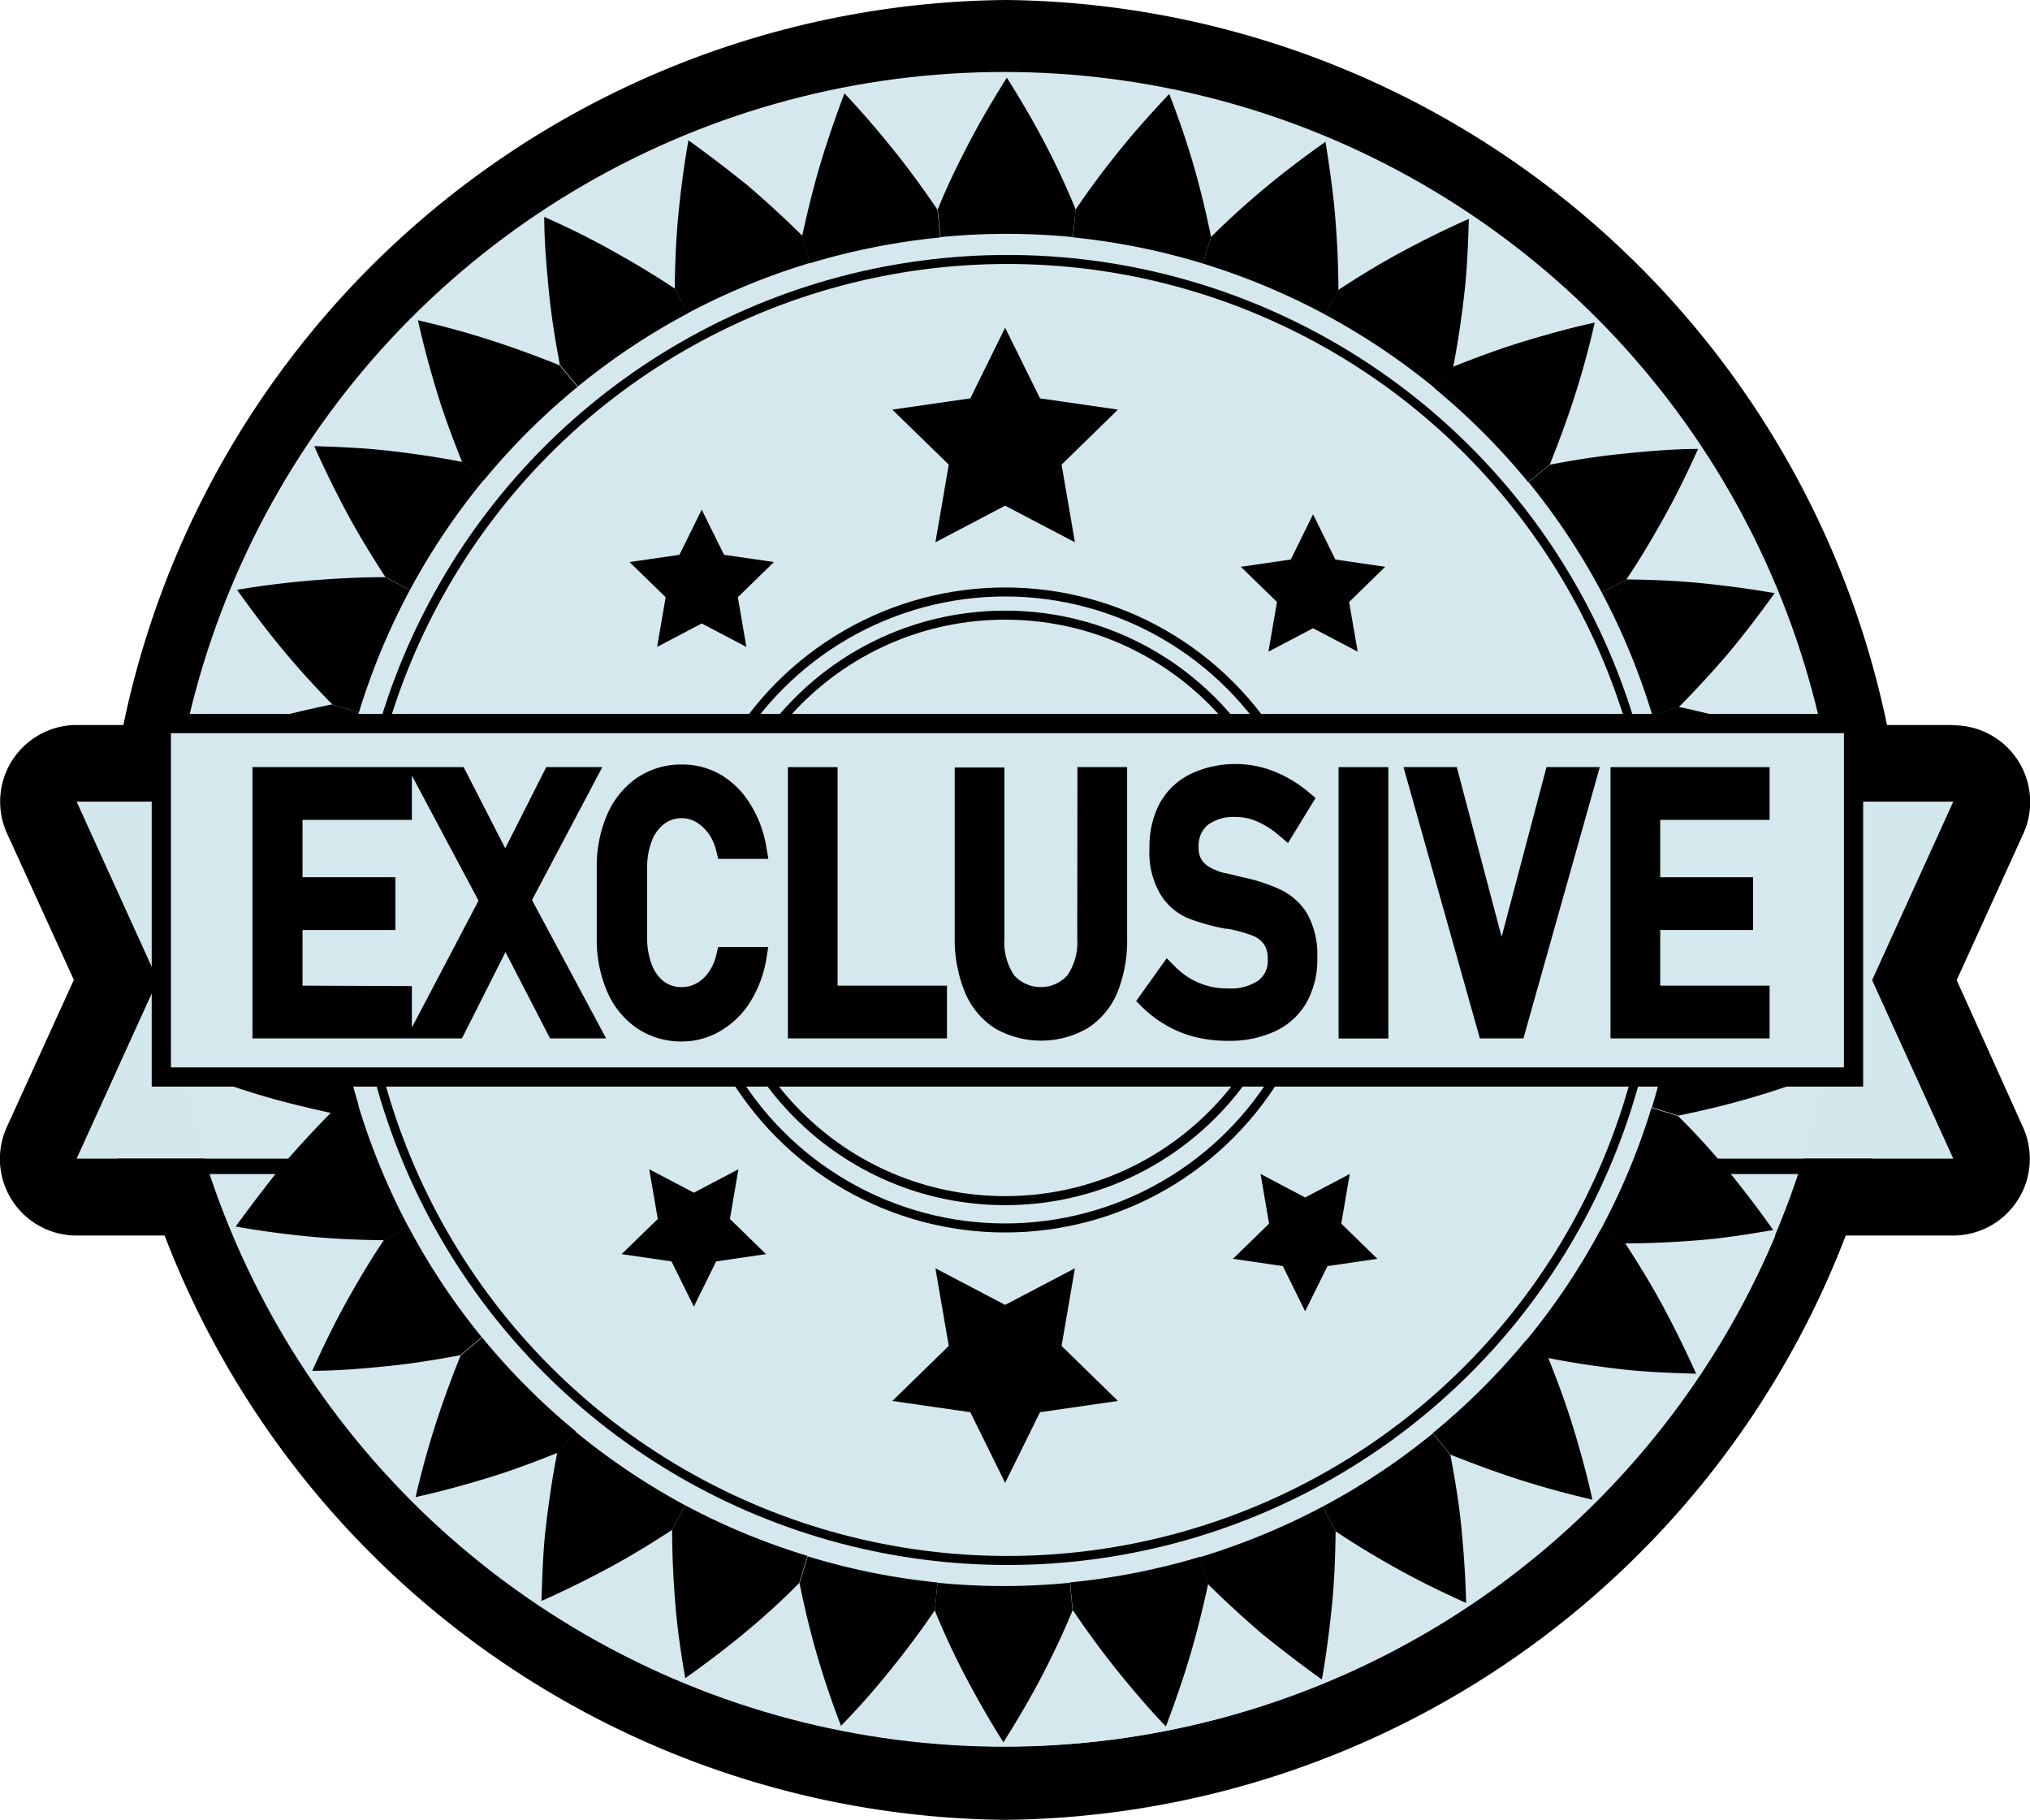 <svg xmlns="http://www.w3.org/2000/svg" viewBox="0 0 225.13 201.79"><defs><style>.cls-1,.cls-3,.cls-4{fill:#d4e8ed;}.cls-2{fill:#d3e8ed;}.cls-3,.cls-4{stroke:#000;stroke-miterlimit:10;}.cls-4{stroke-width:2.13px;}</style></defs><g id="Calque_2" data-name="Calque 2"><g id="EXCLUSIVE"><path class="cls-1" d="M111.35,197.54a96.64,96.64,0,0,1-16-191.91,98.12,98.12,0,0,1,16.28-1.38,96.65,96.65,0,0,1-.24,193.29Z"/><path d="M111.6,0V8.5h0A92.57,92.57,0,1,1,96,9.82,93.8,93.8,0,0,1,111.6,8.5V0m0,0a100.9,100.9,0,0,0-.24,201.79A100.9,100.9,0,0,0,111.59,0Z"/><path class="cls-2" d="M8.5,132.72a4.25,4.25,0,0,1-3.86-6l8.22-18-8.22-18a4.25,4.25,0,0,1,3.86-6H216.62a4.25,4.25,0,0,1,3.87,6l-8.2,18,8.2,18a4.25,4.25,0,0,1-3.87,6Z"/><path d="M216.62,88.89l-9,19.79,9,19.79H8.5l9-19.79-9-19.79H216.62m0-8.5H8.5a8.5,8.5,0,0,0-7.73,12l7.42,16.26L.77,124.94A8.5,8.5,0,0,0,8.5,137H216.62a8.51,8.51,0,0,0,7.74-12L217,108.68l7.4-16.26a8.51,8.51,0,0,0-7.74-12Zm0,17h0Z"/><circle class="cls-1" cx="111.33" cy="100.83" r="92.85"/><circle class="cls-1" cx="111.47" cy="100.9" r="83.61"/><path d="M202,83.07c-2.66-1-5.28-1.91-7.9-2.69s-5.32-1.43-7.93-2l-2.95.89a76.44,76.44,0,0,1,2.84,14.43l3.07-.3c2.21-1.5,4.44-3.12,6.59-4.84S200,85,202,83.07Z"/><path d="M203.76,101.09c-2.4-1.52-4.76-2.92-7.22-4.19s-4.89-2.44-7.39-3.48l-3.07.3a74.9,74.9,0,0,1,0,14.67l3.07.32c2.46-1,5-2.19,7.41-3.46S201.4,102.59,203.76,101.09Z"/><path d="M202,119.1c-2.07-2-4.11-3.8-6.26-5.53s-4.32-3.36-6.57-4.86l-3.07-.32a75.18,75.18,0,0,1-2.9,14.4l2.95.91c2.61-.54,5.3-1.17,7.94-1.94S199.33,120.11,202,119.1Z"/><path d="M196.65,136.39c-1.64-2.32-3.31-4.53-5.06-6.64s-3.6-4.14-5.49-6l-2.95-.91a74.94,74.94,0,0,1-5.66,13.57l2.73,1.46c2.66,0,5.39-.13,8.16-.35S193.86,136.86,196.65,136.39Z"/><path d="M188.1,152.32c-1.15-2.58-2.39-5.09-3.68-7.49s-2.75-4.77-4.2-7l-2.73-1.46a74.83,74.83,0,0,1-8.19,12.21l2.39,2c2.64.52,5.31.92,8.08,1.24S185.25,152.23,188.1,152.32Z"/><path d="M176.6,166.29c-.6-2.75-1.35-5.47-2.15-8.07s-1.77-5.22-2.76-7.69l-2.39-2a74.94,74.94,0,0,1-10.4,10.37l1.95,2.39c2.51,1,5,1.93,7.69,2.79S173.83,165.64,176.6,166.29Z"/><path d="M162.59,177.74c-.05-2.8-.26-5.62-.52-8.33s-.72-5.46-1.22-8.08l-1.95-2.39a74.52,74.52,0,0,1-12.22,8.12l1.44,2.73c2.25,1.51,4.55,2.89,7,4.25S160,176.57,162.59,177.74Z"/><path d="M146.6,186.23c.49-2.78.85-5.57,1.12-8.28s.37-5.49.4-8.16l-1.44-2.73a76.15,76.15,0,0,1-13.6,5.6l.89,3q2.85,2.81,6,5.51C142.09,182.89,144.29,184.57,146.6,186.23Z"/><path d="M129.3,191.44c1-2.66,1.91-5.27,2.69-7.9s1.43-5.32,2-7.92l-.89-3a75.66,75.66,0,0,1-14.43,2.84l.3,3.07c1.5,2.21,3.12,4.45,4.84,6.59S127.35,189.4,129.3,191.44Z"/><path d="M111.28,193.19c1.52-2.41,2.92-4.77,4.2-7.22s2.44-4.9,3.47-7.4l-.3-3.07a74.14,74.14,0,0,1-14.67,0l-.31,3.08c1,2.45,2.18,5,3.45,7.4S109.78,190.83,111.28,193.19Z"/><path d="M93.27,191.37c2-2.06,3.8-4.11,5.53-6.26s3.36-4.31,4.87-6.56l.31-3.08a74.42,74.42,0,0,1-14.4-2.9l-.91,3c.54,2.61,1.17,5.3,1.94,7.94S92.26,188.75,93.27,191.37Z"/><path d="M76,186.08c2.32-1.65,4.53-3.32,6.64-5.07s4.14-3.59,6-5.49l.91-3A75.63,75.63,0,0,1,76,166.92l-1.46,2.72c0,2.66.13,5.39.35,8.16S75.51,183.29,76,186.08Z"/><path d="M60.05,177.52c2.59-1.15,5.09-2.39,7.49-3.68s4.77-2.75,7-4.2L76,166.92a75.54,75.54,0,0,1-12.21-8.2l-2,2.39c-.52,2.64-.91,5.31-1.24,8.08S60.14,174.68,60.05,177.52Z"/><path d="M46.09,166c2.74-.6,5.46-1.35,8.06-2.14s5.22-1.78,7.69-2.77l2-2.39a74.4,74.4,0,0,1-10.37-10.4l-2.39,2c-1,2.5-1.93,5-2.79,7.68S46.73,163.25,46.09,166Z"/><path d="M34.63,152c2.8,0,5.62-.25,8.33-.52s5.47-.72,8.08-1.21l2.39-2a74.52,74.52,0,0,1-8.12-12.22l-2.73,1.44c-1.51,2.25-2.89,4.56-4.24,7S35.8,149.41,34.63,152Z"/><path d="M26.14,136c2.78.5,5.57.86,8.28,1.12s5.5.37,8.16.4l2.73-1.44a76.15,76.15,0,0,1-5.6-13.6l-3,.89q-2.82,2.85-5.52,6C29.48,131.52,27.8,133.71,26.14,136Z"/><path d="M20.93,118.72c2.66,1,5.28,1.91,7.9,2.7s5.32,1.42,7.93,2l3-.89a76.34,76.34,0,0,1-2.84-14.42l-3.07.3c-2.21,1.49-4.45,3.11-6.59,4.84S23,116.78,20.93,118.72Z"/><path d="M19.18,100.71c2.41,1.51,4.77,2.91,7.22,4.19s4.9,2.44,7.4,3.48l3.07-.3a75,75,0,0,1,0-14.68l-3.08-.31c-2.45,1-5,2.18-7.4,3.45S21.54,99.2,19.18,100.71Z"/><path d="M21,82.7c2.06,2,4.11,3.79,6.26,5.52s4.32,3.36,6.56,4.87l3.08.31A74.42,74.42,0,0,1,39.8,79l-2.95-.9c-2.61.53-5.3,1.17-7.94,1.93S23.62,81.69,21,82.7Z"/><path d="M26.29,65.4c1.65,2.32,3.32,4.53,5.07,6.64s3.6,4.14,5.49,6.06l2.95.9a75.93,75.93,0,0,1,5.65-13.57L42.73,64c-2.66,0-5.39.13-8.16.36S29.08,64.93,26.29,65.4Z"/><path d="M34.85,49.47c1.15,2.59,2.39,5.1,3.68,7.5s2.75,4.77,4.2,7l2.72,1.46a76,76,0,0,1,8.2-12.21l-2.39-2c-2.64-.52-5.31-.91-8.08-1.23S37.69,49.56,34.85,49.47Z"/><path d="M46.35,35.51c.6,2.74,1.35,5.46,2.14,8.06s1.78,5.22,2.77,7.69l2.39,2a74.87,74.87,0,0,1,10.4-10.36l-2-2.4c-2.5-1-5-1.93-7.68-2.79S49.12,36.15,46.35,35.51Z"/><path d="M60.36,24.05c0,2.8.26,5.63.52,8.33s.72,5.47,1.21,8.08l2,2.4a74,74,0,0,1,12.22-8.13L74.83,32c-2.25-1.51-4.56-2.88-7-4.24S63,25.22,60.36,24.05Z"/><path d="M76.35,15.56c-.5,2.78-.86,5.57-1.12,8.28s-.37,5.5-.4,8.16l1.44,2.73a75.38,75.38,0,0,1,13.6-5.59l-.89-3q-2.85-2.82-6-5.52C80.85,18.9,78.66,17.22,76.35,15.56Z"/><path d="M93.65,10.35c-1,2.66-1.91,5.28-2.69,7.9s-1.43,5.32-2,7.93l.89,3a75.58,75.58,0,0,1,14.42-2.85l-.3-3.07c-1.49-2.2-3.11-4.44-4.84-6.59S95.59,12.4,93.65,10.35Z"/><path d="M111.66,8.61c-1.51,2.41-2.91,4.76-4.19,7.22S105,20.72,104,23.22l.3,3.07a75,75,0,0,1,14.68,0l.31-3.07c-1-2.46-2.18-5-3.45-7.41S113.17,11,111.66,8.61Z"/><path d="M129.67,10.42c-1.95,2.07-3.79,4.11-5.52,6.26s-3.36,4.32-4.87,6.57L119,26.32a75.18,75.18,0,0,1,14.4,2.9l.91-2.95c-.54-2.61-1.17-5.29-1.94-7.94S130.68,13,129.67,10.42Z"/><path d="M147,15.72c-2.32,1.64-4.53,3.31-6.64,5.06s-4.14,3.6-6.05,5.49l-.91,2.95a76,76,0,0,1,13.57,5.66l1.46-2.72c0-2.67-.13-5.4-.36-8.17S147.44,18.51,147,15.72Z"/><path d="M162.9,24.27c-2.59,1.15-5.09,2.39-7.49,3.68s-4.78,2.75-7,4.21l-1.46,2.72a75.27,75.27,0,0,1,12.21,8.19l2-2.39c.52-2.64.91-5.31,1.23-8.08S162.81,27.12,162.9,24.27Z"/><path d="M176.86,35.77c-2.74.6-5.46,1.35-8.06,2.15s-5.22,1.77-7.69,2.76l-2,2.39a76.06,76.06,0,0,1,10.37,10.4l2.39-1.95c1-2.5,1.93-5,2.79-7.68S176.22,38.54,176.86,35.77Z"/><path d="M188.32,49.78c-2.8,0-5.63.26-8.33.53s-5.47.71-8.08,1.21l-2.39,1.95a75,75,0,0,1,8.12,12.23l2.73-1.45c1.51-2.25,2.88-4.55,4.24-7S187.15,52.38,188.32,49.78Z"/><path d="M196.81,65.77c-2.78-.49-5.57-.85-8.28-1.12s-5.5-.37-8.16-.4l-2.73,1.45a76.05,76.05,0,0,1,5.6,13.59l2.95-.89q2.82-2.85,5.52-6C193.47,70.28,195.15,68.08,196.81,65.77Z"/><rect x="13.07" y="128.47" width="28.23" height="1.71"/><rect x="183.86" y="128.47" width="23.81" height="1.71"/><circle class="cls-3" cx="111.72" cy="100.9" r="72.13"/><circle class="cls-3" cx="111.47" cy="100.9" r="35.26"/><circle class="cls-3" cx="111.47" cy="100.67" r="32.46"/><rect class="cls-4" x="17.89" y="80.23" width="187.67" height="39.19"/><path d="M66.8,85.06H60.58l-4.55,9-4.61-9H28v30.08H51.23l4.83-9.57L61,115.14h6.22L59,99.8ZM33.55,109.29v-6.17h10.3V97.27H33.55V90.91H45.68V86l7.39,13.87-7.39,14.06v-4.59Z"/><path d="M72.3,93.21a4.29,4.29,0,0,1,1.38-1.87,3.24,3.24,0,0,1,3.5-.2,4.53,4.53,0,0,1,1.39,1.28,5.43,5.43,0,0,1,.88,2l.2.81h5.56L85,94a12.91,12.91,0,0,0-1.74-4.75A9.65,9.65,0,0,0,80,85.94a8.48,8.48,0,0,0-4.36-1.17,8.72,8.72,0,0,0-5,1.48,9.51,9.51,0,0,0-3.32,4.11,14.49,14.49,0,0,0-1.14,5.91V104a14.49,14.49,0,0,0,1.14,5.91,9.42,9.42,0,0,0,3.32,4.1,8.73,8.73,0,0,0,5,1.47A8.32,8.32,0,0,0,80,114.25,9.55,9.55,0,0,0,83.26,111,12.92,12.92,0,0,0,85,106.24l.2-1.24H79.64l-.19.83a5.44,5.44,0,0,1-.88,2,3.9,3.9,0,0,1-1.36,1.22,3.27,3.27,0,0,1-1.57.4,3.23,3.23,0,0,1-2-.61A4.23,4.23,0,0,1,72.3,107a8.11,8.11,0,0,1-.53-3V96.27A8.13,8.13,0,0,1,72.3,93.21Z"/><polygon points="92.89 85.06 87.38 85.06 87.38 115.14 105.02 115.14 105.02 109.29 92.89 109.29 92.89 85.06"/><path d="M119.47,104.1a6.47,6.47,0,0,1-1.11,4.07,4,4,0,0,1-5.87,0,6.47,6.47,0,0,1-1.1-4.07v-19h-5.51V104A15.43,15.43,0,0,0,107,110a8.78,8.78,0,0,0,3.3,4,10.29,10.29,0,0,0,10.33,0,8.68,8.68,0,0,0,3.31-4A15.43,15.43,0,0,0,125,104V85.06h-5.51Z"/><path d="M142,98.64a19.79,19.79,0,0,0-3.89-1.31l-.31-.06-1.79-.44a4.19,4.19,0,0,1-1.31-.41,3.17,3.17,0,0,1-1.32-.91,2.44,2.44,0,0,1-.45-1.6,3,3,0,0,1,1-2.43,4.86,4.86,0,0,1,3.16-.89,5.79,5.79,0,0,1,2.33.5,9.65,9.65,0,0,1,2.48,1.59l.94.8,3.06-5-.71-.59a14.33,14.33,0,0,0-2.58-1.75,12.5,12.5,0,0,0-2.7-1.06,11.18,11.18,0,0,0-2.82-.36A11.43,11.43,0,0,0,132,85.84a7.81,7.81,0,0,0-3.39,3.24,10.27,10.27,0,0,0-1.13,5,9.06,9.06,0,0,0,1.26,5.16,6.64,6.64,0,0,0,3.09,2.61,24.29,24.29,0,0,0,4.09,1.13l.21,0a1.28,1.28,0,0,0,.27.05h0a16.64,16.64,0,0,1,2.51.71,2.89,2.89,0,0,1,1.24.93,2.75,2.75,0,0,1,.44,1.69,2.72,2.72,0,0,1-1,2.34,5.46,5.46,0,0,1-3.41.9,8,8,0,0,1-5.89-2.45l-.9-.9L126,111l.64.64a13.45,13.45,0,0,0,2.75,2.08A12.51,12.51,0,0,0,132.6,115a15.17,15.17,0,0,0,3.56.41,12,12,0,0,0,5.25-1.06,7.84,7.84,0,0,0,3.49-3.19,9.75,9.75,0,0,0,1.19-5,9.28,9.28,0,0,0-1.15-4.9A7,7,0,0,0,142,98.64Z"/><rect x="148.45" y="85.06" width="5.52" height="30.09"/><polygon points="166.53 103.88 161.56 85.06 155.65 85.06 164.12 115.14 168.95 115.14 177.42 85.06 171.51 85.06 166.53 103.88"/><polygon points="196.25 90.91 196.25 85.06 178.61 85.06 178.61 115.14 196.25 115.14 196.25 109.29 184.12 109.29 184.12 103.12 194.42 103.12 194.42 97.27 184.12 97.27 184.12 90.91 196.25 90.91"/><polygon points="119.21 60.13 111.47 56.07 103.74 60.13 105.22 51.52 98.96 45.42 107.61 44.17 111.47 36.34 115.34 44.17 123.98 45.42 117.73 51.52 119.21 60.13"/><polygon points="103.74 140.63 111.47 144.69 119.21 140.63 117.73 149.24 123.98 155.34 115.34 156.59 111.47 164.42 107.61 156.59 98.96 155.34 105.22 149.24 103.74 140.63"/><polygon points="139.8 130.17 144.74 132.78 149.69 130.17 148.75 135.68 152.75 139.58 147.22 140.39 144.74 145.4 142.27 140.39 136.74 139.58 140.74 135.68 139.8 130.17"/><polygon points="81.89 129.65 76.95 132.25 72 129.65 72.95 135.16 68.94 139.06 74.47 139.87 76.95 144.88 79.42 139.87 84.95 139.06 80.95 135.16 81.89 129.65"/><polygon points="82.77 71.73 77.82 69.13 72.88 71.73 73.82 66.22 69.82 62.32 75.35 61.52 77.82 56.51 80.3 61.52 85.83 62.32 81.83 66.22 82.77 71.73"/><polygon points="140.67 72.26 145.62 69.66 150.57 72.26 149.62 66.75 153.62 62.85 148.09 62.04 145.62 57.03 143.15 62.04 137.61 62.85 141.62 66.75 140.67 72.26"/></g></g></svg>